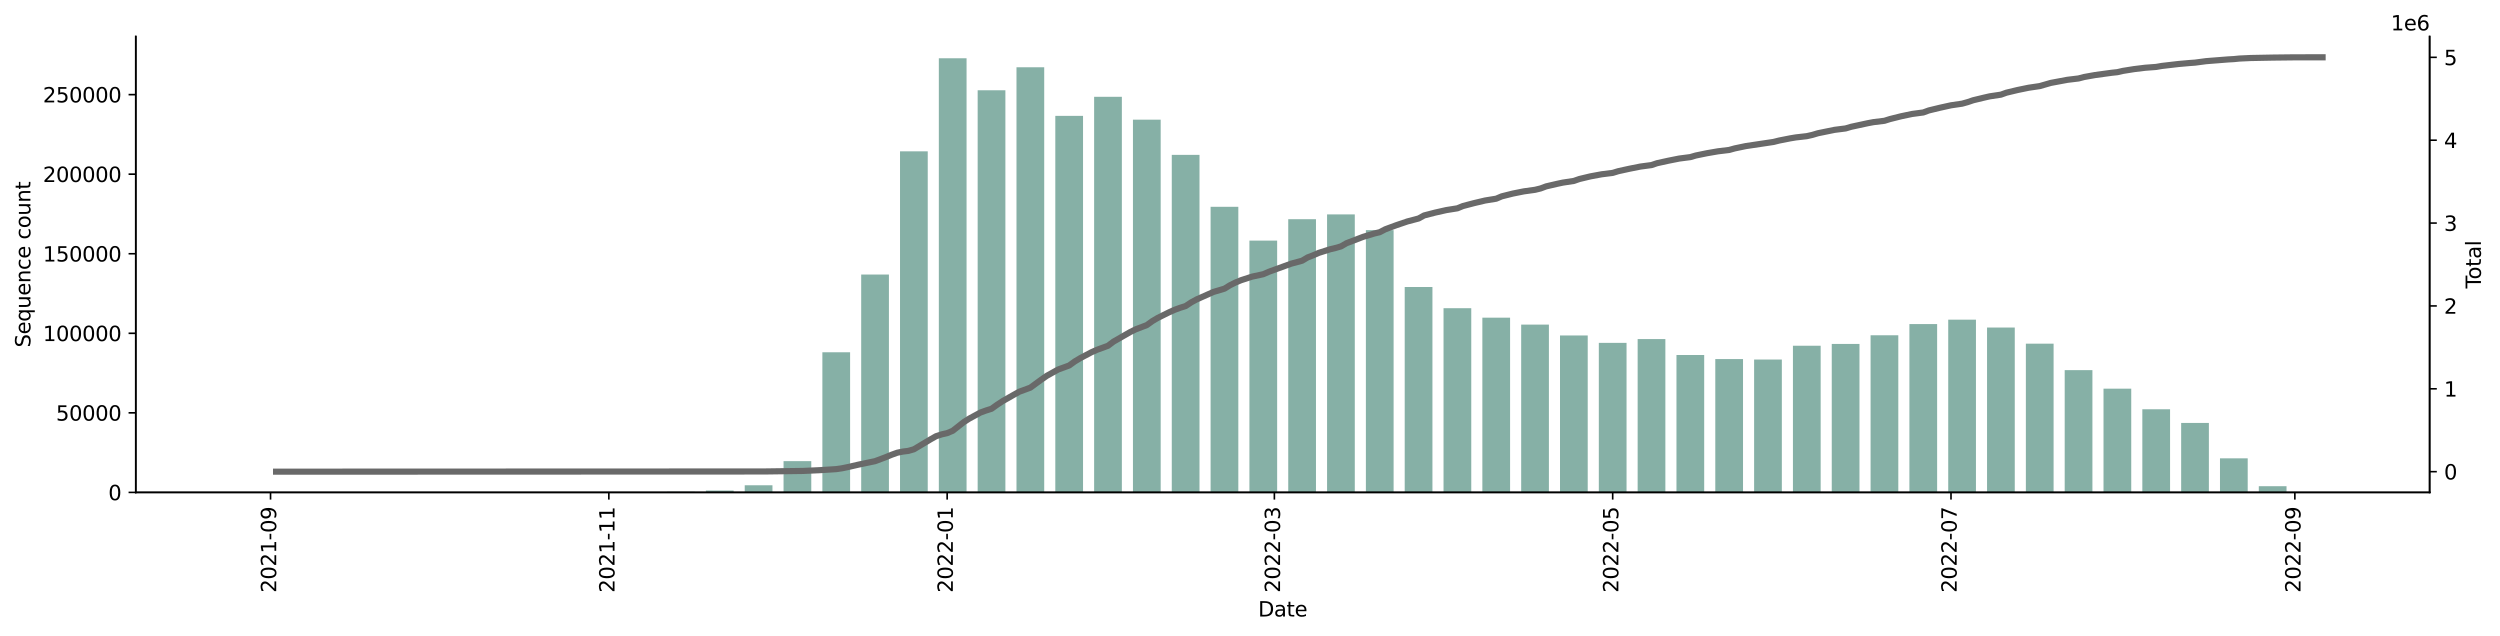 <?xml version="1.0" encoding="utf-8" standalone="no"?>
<!DOCTYPE svg PUBLIC "-//W3C//DTD SVG 1.1//EN"
  "http://www.w3.org/Graphics/SVG/1.1/DTD/svg11.dtd">
<svg xmlns:xlink="http://www.w3.org/1999/xlink" width="1216.294pt" height="309.219pt" viewBox="0 0 1216.294 309.219" xmlns="http://www.w3.org/2000/svg" version="1.1">
 <defs>
  <style type="text/css">*{stroke-linejoin: round; stroke-linecap: butt}</style>
 </defs>
 <g id="figure_1">
  <g id="patch_1">
   <path d="M 0 309.219 
L 1216.294 309.219 
L 1216.294 0 
L 0 0 
z
" style="fill: #ffffff"/>
  </g>
  <g id="axes_1">
   <g id="patch_2">
    <path d="M 66.053 239.558 
L 1182.053 239.558 
L 1182.053 17.798 
L 66.053 17.798 
z
" style="fill: #ffffff"/>
   </g>
   <g id="patch_3">
    <path d="M 116.78 239.558 
L 130.272 239.558 
L 130.272 239.558 
L 116.78 239.558 
z
" clip-path="url(#p173c87bd57)" style="fill: #86b0a6"/>
   </g>
   <g id="patch_4">
    <path d="M 135.668 239.558 
L 149.16 239.558 
L 149.16 239.555 
L 135.668 239.555 
z
" clip-path="url(#p173c87bd57)" style="fill: #86b0a6"/>
   </g>
   <g id="patch_5">
    <path d="M 154.556 239.558 
L 168.047 239.558 
L 168.047 239.555 
L 154.556 239.555 
z
" clip-path="url(#p173c87bd57)" style="fill: #86b0a6"/>
   </g>
   <g id="patch_6">
    <path d="M 173.444 239.558 
L 186.935 239.558 
L 186.935 239.557 
L 173.444 239.557 
z
" clip-path="url(#p173c87bd57)" style="fill: #86b0a6"/>
   </g>
   <g id="patch_7">
    <path d="M 192.332 239.558 
L 205.823 239.558 
L 205.823 239.541 
L 192.332 239.541 
z
" clip-path="url(#p173c87bd57)" style="fill: #86b0a6"/>
   </g>
   <g id="patch_8">
    <path d="M 211.219 239.558 
L 224.711 239.558 
L 224.711 239.554 
L 211.219 239.554 
z
" clip-path="url(#p173c87bd57)" style="fill: #86b0a6"/>
   </g>
   <g id="patch_9">
    <path d="M 230.107 239.558 
L 243.599 239.558 
L 243.599 239.548 
L 230.107 239.548 
z
" clip-path="url(#p173c87bd57)" style="fill: #86b0a6"/>
   </g>
   <g id="patch_10">
    <path d="M 248.995 239.558 
L 262.486 239.558 
L 262.486 239.551 
L 248.995 239.551 
z
" clip-path="url(#p173c87bd57)" style="fill: #86b0a6"/>
   </g>
   <g id="patch_11">
    <path d="M 267.883 239.558 
L 281.374 239.558 
L 281.374 239.545 
L 267.883 239.545 
z
" clip-path="url(#p173c87bd57)" style="fill: #86b0a6"/>
   </g>
   <g id="patch_12">
    <path d="M 286.771 239.558 
L 300.262 239.558 
L 300.262 239.547 
L 286.771 239.547 
z
" clip-path="url(#p173c87bd57)" style="fill: #86b0a6"/>
   </g>
   <g id="patch_13">
    <path d="M 305.659 239.558 
L 319.15 239.558 
L 319.15 239.525 
L 305.659 239.525 
z
" clip-path="url(#p173c87bd57)" style="fill: #86b0a6"/>
   </g>
   <g id="patch_14">
    <path d="M 324.546 239.558 
L 338.038 239.558 
L 338.038 239.272 
L 324.546 239.272 
z
" clip-path="url(#p173c87bd57)" style="fill: #86b0a6"/>
   </g>
   <g id="patch_15">
    <path d="M 343.434 239.558 
L 356.925 239.558 
L 356.925 238.667 
L 343.434 238.667 
z
" clip-path="url(#p173c87bd57)" style="fill: #86b0a6"/>
   </g>
   <g id="patch_16">
    <path d="M 362.322 239.558 
L 375.813 239.558 
L 375.813 236.088 
L 362.322 236.088 
z
" clip-path="url(#p173c87bd57)" style="fill: #86b0a6"/>
   </g>
   <g id="patch_17">
    <path d="M 381.21 239.558 
L 394.701 239.558 
L 394.701 224.344 
L 381.21 224.344 
z
" clip-path="url(#p173c87bd57)" style="fill: #86b0a6"/>
   </g>
   <g id="patch_18">
    <path d="M 400.098 239.558 
L 413.589 239.558 
L 413.589 171.382 
L 400.098 171.382 
z
" clip-path="url(#p173c87bd57)" style="fill: #86b0a6"/>
   </g>
   <g id="patch_19">
    <path d="M 418.985 239.558 
L 432.477 239.558 
L 432.477 133.562 
L 418.985 133.562 
z
" clip-path="url(#p173c87bd57)" style="fill: #86b0a6"/>
   </g>
   <g id="patch_20">
    <path d="M 437.873 239.558 
L 451.365 239.558 
L 451.365 73.622 
L 437.873 73.622 
z
" clip-path="url(#p173c87bd57)" style="fill: #86b0a6"/>
   </g>
   <g id="patch_21">
    <path d="M 456.761 239.558 
L 470.252 239.558 
L 470.252 28.358 
L 456.761 28.358 
z
" clip-path="url(#p173c87bd57)" style="fill: #86b0a6"/>
   </g>
   <g id="patch_22">
    <path d="M 475.649 239.558 
L 489.14 239.558 
L 489.14 43.912 
L 475.649 43.912 
z
" clip-path="url(#p173c87bd57)" style="fill: #86b0a6"/>
   </g>
   <g id="patch_23">
    <path d="M 494.537 239.558 
L 508.028 239.558 
L 508.028 32.71 
L 494.537 32.71 
z
" clip-path="url(#p173c87bd57)" style="fill: #86b0a6"/>
   </g>
   <g id="patch_24">
    <path d="M 513.424 239.558 
L 526.916 239.558 
L 526.916 56.358 
L 513.424 56.358 
z
" clip-path="url(#p173c87bd57)" style="fill: #86b0a6"/>
   </g>
   <g id="patch_25">
    <path d="M 532.312 239.558 
L 545.804 239.558 
L 545.804 47.081 
L 532.312 47.081 
z
" clip-path="url(#p173c87bd57)" style="fill: #86b0a6"/>
   </g>
   <g id="patch_26">
    <path d="M 551.2 239.558 
L 564.691 239.558 
L 564.691 58.218 
L 551.2 58.218 
z
" clip-path="url(#p173c87bd57)" style="fill: #86b0a6"/>
   </g>
   <g id="patch_27">
    <path d="M 570.088 239.558 
L 583.579 239.558 
L 583.579 75.357 
L 570.088 75.357 
z
" clip-path="url(#p173c87bd57)" style="fill: #86b0a6"/>
   </g>
   <g id="patch_28">
    <path d="M 588.976 239.558 
L 602.467 239.558 
L 602.467 100.604 
L 588.976 100.604 
z
" clip-path="url(#p173c87bd57)" style="fill: #86b0a6"/>
   </g>
   <g id="patch_29">
    <path d="M 607.864 239.558 
L 621.355 239.558 
L 621.355 117.07 
L 607.864 117.07 
z
" clip-path="url(#p173c87bd57)" style="fill: #86b0a6"/>
   </g>
   <g id="patch_30">
    <path d="M 626.751 239.558 
L 640.243 239.558 
L 640.243 106.63 
L 626.751 106.63 
z
" clip-path="url(#p173c87bd57)" style="fill: #86b0a6"/>
   </g>
   <g id="patch_31">
    <path d="M 645.639 239.558 
L 659.13 239.558 
L 659.13 104.297 
L 645.639 104.297 
z
" clip-path="url(#p173c87bd57)" style="fill: #86b0a6"/>
   </g>
   <g id="patch_32">
    <path d="M 664.527 239.558 
L 678.018 239.558 
L 678.018 111.955 
L 664.527 111.955 
z
" clip-path="url(#p173c87bd57)" style="fill: #86b0a6"/>
   </g>
   <g id="patch_33">
    <path d="M 683.415 239.558 
L 696.906 239.558 
L 696.906 139.628 
L 683.415 139.628 
z
" clip-path="url(#p173c87bd57)" style="fill: #86b0a6"/>
   </g>
   <g id="patch_34">
    <path d="M 702.303 239.558 
L 715.794 239.558 
L 715.794 149.938 
L 702.303 149.938 
z
" clip-path="url(#p173c87bd57)" style="fill: #86b0a6"/>
   </g>
   <g id="patch_35">
    <path d="M 721.19 239.558 
L 734.682 239.558 
L 734.682 154.548 
L 721.19 154.548 
z
" clip-path="url(#p173c87bd57)" style="fill: #86b0a6"/>
   </g>
   <g id="patch_36">
    <path d="M 740.078 239.558 
L 753.57 239.558 
L 753.57 157.928 
L 740.078 157.928 
z
" clip-path="url(#p173c87bd57)" style="fill: #86b0a6"/>
   </g>
   <g id="patch_37">
    <path d="M 758.966 239.558 
L 772.457 239.558 
L 772.457 163.222 
L 758.966 163.222 
z
" clip-path="url(#p173c87bd57)" style="fill: #86b0a6"/>
   </g>
   <g id="patch_38">
    <path d="M 777.854 239.558 
L 791.345 239.558 
L 791.345 166.812 
L 777.854 166.812 
z
" clip-path="url(#p173c87bd57)" style="fill: #86b0a6"/>
   </g>
   <g id="patch_39">
    <path d="M 796.742 239.558 
L 810.233 239.558 
L 810.233 164.946 
L 796.742 164.946 
z
" clip-path="url(#p173c87bd57)" style="fill: #86b0a6"/>
   </g>
   <g id="patch_40">
    <path d="M 815.63 239.558 
L 829.121 239.558 
L 829.121 172.718 
L 815.63 172.718 
z
" clip-path="url(#p173c87bd57)" style="fill: #86b0a6"/>
   </g>
   <g id="patch_41">
    <path d="M 834.517 239.558 
L 848.009 239.558 
L 848.009 174.707 
L 834.517 174.707 
z
" clip-path="url(#p173c87bd57)" style="fill: #86b0a6"/>
   </g>
   <g id="patch_42">
    <path d="M 853.405 239.558 
L 866.896 239.558 
L 866.896 174.919 
L 853.405 174.919 
z
" clip-path="url(#p173c87bd57)" style="fill: #86b0a6"/>
   </g>
   <g id="patch_43">
    <path d="M 872.293 239.558 
L 885.784 239.558 
L 885.784 168.197 
L 872.293 168.197 
z
" clip-path="url(#p173c87bd57)" style="fill: #86b0a6"/>
   </g>
   <g id="patch_44">
    <path d="M 891.181 239.558 
L 904.672 239.558 
L 904.672 167.327 
L 891.181 167.327 
z
" clip-path="url(#p173c87bd57)" style="fill: #86b0a6"/>
   </g>
   <g id="patch_45">
    <path d="M 910.069 239.558 
L 923.56 239.558 
L 923.56 163.113 
L 910.069 163.113 
z
" clip-path="url(#p173c87bd57)" style="fill: #86b0a6"/>
   </g>
   <g id="patch_46">
    <path d="M 928.956 239.558 
L 942.448 239.558 
L 942.448 157.652 
L 928.956 157.652 
z
" clip-path="url(#p173c87bd57)" style="fill: #86b0a6"/>
   </g>
   <g id="patch_47">
    <path d="M 947.844 239.558 
L 961.336 239.558 
L 961.336 155.518 
L 947.844 155.518 
z
" clip-path="url(#p173c87bd57)" style="fill: #86b0a6"/>
   </g>
   <g id="patch_48">
    <path d="M 966.732 239.558 
L 980.223 239.558 
L 980.223 159.364 
L 966.732 159.364 
z
" clip-path="url(#p173c87bd57)" style="fill: #86b0a6"/>
   </g>
   <g id="patch_49">
    <path d="M 985.62 239.558 
L 999.111 239.558 
L 999.111 167.191 
L 985.62 167.191 
z
" clip-path="url(#p173c87bd57)" style="fill: #86b0a6"/>
   </g>
   <g id="patch_50">
    <path d="M 1004.508 239.558 
L 1017.999 239.558 
L 1017.999 180.06 
L 1004.508 180.06 
z
" clip-path="url(#p173c87bd57)" style="fill: #86b0a6"/>
   </g>
   <g id="patch_51">
    <path d="M 1023.395 239.558 
L 1036.887 239.558 
L 1036.887 189.09 
L 1023.395 189.09 
z
" clip-path="url(#p173c87bd57)" style="fill: #86b0a6"/>
   </g>
   <g id="patch_52">
    <path d="M 1042.283 239.558 
L 1055.775 239.558 
L 1055.775 199.104 
L 1042.283 199.104 
z
" clip-path="url(#p173c87bd57)" style="fill: #86b0a6"/>
   </g>
   <g id="patch_53">
    <path d="M 1061.171 239.558 
L 1074.662 239.558 
L 1074.662 205.763 
L 1061.171 205.763 
z
" clip-path="url(#p173c87bd57)" style="fill: #86b0a6"/>
   </g>
   <g id="patch_54">
    <path d="M 1080.059 239.558 
L 1093.55 239.558 
L 1093.55 222.998 
L 1080.059 222.998 
z
" clip-path="url(#p173c87bd57)" style="fill: #86b0a6"/>
   </g>
   <g id="patch_55">
    <path d="M 1098.947 239.558 
L 1112.438 239.558 
L 1112.438 236.541 
L 1098.947 236.541 
z
" clip-path="url(#p173c87bd57)" style="fill: #86b0a6"/>
   </g>
   <g id="patch_56">
    <path d="M 1117.835 239.558 
L 1131.326 239.558 
L 1131.326 239.479 
L 1117.835 239.479 
z
" clip-path="url(#p173c87bd57)" style="fill: #86b0a6"/>
   </g>
   <g id="matplotlib.axis_1">
    <g id="xtick_1">
     <g id="line2d_1">
      <defs>
       <path id="mea80a60faa" d="M 0 0 
L 0 3.5 
" style="stroke: #000000; stroke-width: 0.8"/>
      </defs>
      <g>
       <use xlink:href="#mea80a60faa" x="131.621" y="239.558" style="stroke: #000000; stroke-width: 0.8"/>
      </g>
     </g>
     <g id="text_1">
      <!-- 2021-09 -->
      <g transform="translate(134.38 288.341)rotate(-90)scale(0.1 -0.1)">
       <defs>
        <path id="DejaVuSans-32" d="M 1228 531 
L 3431 531 
L 3431 0 
L 469 0 
L 469 531 
Q 828 903 1448 1529 
Q 2069 2156 2228 2338 
Q 2531 2678 2651 2914 
Q 2772 3150 2772 3378 
Q 2772 3750 2511 3984 
Q 2250 4219 1831 4219 
Q 1534 4219 1204 4116 
Q 875 4013 500 3803 
L 500 4441 
Q 881 4594 1212 4672 
Q 1544 4750 1819 4750 
Q 2544 4750 2975 4387 
Q 3406 4025 3406 3419 
Q 3406 3131 3298 2873 
Q 3191 2616 2906 2266 
Q 2828 2175 2409 1742 
Q 1991 1309 1228 531 
z
" transform="scale(0.016)"/>
        <path id="DejaVuSans-30" d="M 2034 4250 
Q 1547 4250 1301 3770 
Q 1056 3291 1056 2328 
Q 1056 1369 1301 889 
Q 1547 409 2034 409 
Q 2525 409 2770 889 
Q 3016 1369 3016 2328 
Q 3016 3291 2770 3770 
Q 2525 4250 2034 4250 
z
M 2034 4750 
Q 2819 4750 3233 4129 
Q 3647 3509 3647 2328 
Q 3647 1150 3233 529 
Q 2819 -91 2034 -91 
Q 1250 -91 836 529 
Q 422 1150 422 2328 
Q 422 3509 836 4129 
Q 1250 4750 2034 4750 
z
" transform="scale(0.016)"/>
        <path id="DejaVuSans-31" d="M 794 531 
L 1825 531 
L 1825 4091 
L 703 3866 
L 703 4441 
L 1819 4666 
L 2450 4666 
L 2450 531 
L 3481 531 
L 3481 0 
L 794 0 
L 794 531 
z
" transform="scale(0.016)"/>
        <path id="DejaVuSans-2d" d="M 313 2009 
L 1997 2009 
L 1997 1497 
L 313 1497 
L 313 2009 
z
" transform="scale(0.016)"/>
        <path id="DejaVuSans-39" d="M 703 97 
L 703 672 
Q 941 559 1184 500 
Q 1428 441 1663 441 
Q 2288 441 2617 861 
Q 2947 1281 2994 2138 
Q 2813 1869 2534 1725 
Q 2256 1581 1919 1581 
Q 1219 1581 811 2004 
Q 403 2428 403 3163 
Q 403 3881 828 4315 
Q 1253 4750 1959 4750 
Q 2769 4750 3195 4129 
Q 3622 3509 3622 2328 
Q 3622 1225 3098 567 
Q 2575 -91 1691 -91 
Q 1453 -91 1209 -44 
Q 966 3 703 97 
z
M 1959 2075 
Q 2384 2075 2632 2365 
Q 2881 2656 2881 3163 
Q 2881 3666 2632 3958 
Q 2384 4250 1959 4250 
Q 1534 4250 1286 3958 
Q 1038 3666 1038 3163 
Q 1038 2656 1286 2365 
Q 1534 2075 1959 2075 
z
" transform="scale(0.016)"/>
       </defs>
       <use xlink:href="#DejaVuSans-32"/>
       <use xlink:href="#DejaVuSans-30" x="63.623"/>
       <use xlink:href="#DejaVuSans-32" x="127.246"/>
       <use xlink:href="#DejaVuSans-31" x="190.869"/>
       <use xlink:href="#DejaVuSans-2d" x="254.492"/>
       <use xlink:href="#DejaVuSans-30" x="290.576"/>
       <use xlink:href="#DejaVuSans-39" x="354.199"/>
      </g>
     </g>
    </g>
    <g id="xtick_2">
     <g id="line2d_2">
      <g>
       <use xlink:href="#mea80a60faa" x="296.215" y="239.558" style="stroke: #000000; stroke-width: 0.8"/>
      </g>
     </g>
     <g id="text_2">
      <!-- 2021-11 -->
      <g transform="translate(298.974 288.341)rotate(-90)scale(0.1 -0.1)">
       <use xlink:href="#DejaVuSans-32"/>
       <use xlink:href="#DejaVuSans-30" x="63.623"/>
       <use xlink:href="#DejaVuSans-32" x="127.246"/>
       <use xlink:href="#DejaVuSans-31" x="190.869"/>
       <use xlink:href="#DejaVuSans-2d" x="254.492"/>
       <use xlink:href="#DejaVuSans-31" x="290.576"/>
       <use xlink:href="#DejaVuSans-31" x="354.199"/>
      </g>
     </g>
    </g>
    <g id="xtick_3">
     <g id="line2d_3">
      <g>
       <use xlink:href="#mea80a60faa" x="460.808" y="239.558" style="stroke: #000000; stroke-width: 0.8"/>
      </g>
     </g>
     <g id="text_3">
      <!-- 2022-01 -->
      <g transform="translate(463.568 288.341)rotate(-90)scale(0.1 -0.1)">
       <use xlink:href="#DejaVuSans-32"/>
       <use xlink:href="#DejaVuSans-30" x="63.623"/>
       <use xlink:href="#DejaVuSans-32" x="127.246"/>
       <use xlink:href="#DejaVuSans-32" x="190.869"/>
       <use xlink:href="#DejaVuSans-2d" x="254.492"/>
       <use xlink:href="#DejaVuSans-30" x="290.576"/>
       <use xlink:href="#DejaVuSans-31" x="354.199"/>
      </g>
     </g>
    </g>
    <g id="xtick_4">
     <g id="line2d_4">
      <g>
       <use xlink:href="#mea80a60faa" x="620.006" y="239.558" style="stroke: #000000; stroke-width: 0.8"/>
      </g>
     </g>
     <g id="text_4">
      <!-- 2022-03 -->
      <g transform="translate(622.765 288.341)rotate(-90)scale(0.1 -0.1)">
       <defs>
        <path id="DejaVuSans-33" d="M 2597 2516 
Q 3050 2419 3304 2112 
Q 3559 1806 3559 1356 
Q 3559 666 3084 287 
Q 2609 -91 1734 -91 
Q 1441 -91 1130 -33 
Q 819 25 488 141 
L 488 750 
Q 750 597 1062 519 
Q 1375 441 1716 441 
Q 2309 441 2620 675 
Q 2931 909 2931 1356 
Q 2931 1769 2642 2001 
Q 2353 2234 1838 2234 
L 1294 2234 
L 1294 2753 
L 1863 2753 
Q 2328 2753 2575 2939 
Q 2822 3125 2822 3475 
Q 2822 3834 2567 4026 
Q 2313 4219 1838 4219 
Q 1578 4219 1281 4162 
Q 984 4106 628 3988 
L 628 4550 
Q 988 4650 1302 4700 
Q 1616 4750 1894 4750 
Q 2613 4750 3031 4423 
Q 3450 4097 3450 3541 
Q 3450 3153 3228 2886 
Q 3006 2619 2597 2516 
z
" transform="scale(0.016)"/>
       </defs>
       <use xlink:href="#DejaVuSans-32"/>
       <use xlink:href="#DejaVuSans-30" x="63.623"/>
       <use xlink:href="#DejaVuSans-32" x="127.246"/>
       <use xlink:href="#DejaVuSans-32" x="190.869"/>
       <use xlink:href="#DejaVuSans-2d" x="254.492"/>
       <use xlink:href="#DejaVuSans-30" x="290.576"/>
       <use xlink:href="#DejaVuSans-33" x="354.199"/>
      </g>
     </g>
    </g>
    <g id="xtick_5">
     <g id="line2d_5">
      <g>
       <use xlink:href="#mea80a60faa" x="784.6" y="239.558" style="stroke: #000000; stroke-width: 0.8"/>
      </g>
     </g>
     <g id="text_5">
      <!-- 2022-05 -->
      <g transform="translate(787.359 288.341)rotate(-90)scale(0.1 -0.1)">
       <defs>
        <path id="DejaVuSans-35" d="M 691 4666 
L 3169 4666 
L 3169 4134 
L 1269 4134 
L 1269 2991 
Q 1406 3038 1543 3061 
Q 1681 3084 1819 3084 
Q 2600 3084 3056 2656 
Q 3513 2228 3513 1497 
Q 3513 744 3044 326 
Q 2575 -91 1722 -91 
Q 1428 -91 1123 -41 
Q 819 9 494 109 
L 494 744 
Q 775 591 1075 516 
Q 1375 441 1709 441 
Q 2250 441 2565 725 
Q 2881 1009 2881 1497 
Q 2881 1984 2565 2268 
Q 2250 2553 1709 2553 
Q 1456 2553 1204 2497 
Q 953 2441 691 2322 
L 691 4666 
z
" transform="scale(0.016)"/>
       </defs>
       <use xlink:href="#DejaVuSans-32"/>
       <use xlink:href="#DejaVuSans-30" x="63.623"/>
       <use xlink:href="#DejaVuSans-32" x="127.246"/>
       <use xlink:href="#DejaVuSans-32" x="190.869"/>
       <use xlink:href="#DejaVuSans-2d" x="254.492"/>
       <use xlink:href="#DejaVuSans-30" x="290.576"/>
       <use xlink:href="#DejaVuSans-35" x="354.199"/>
      </g>
     </g>
    </g>
    <g id="xtick_6">
     <g id="line2d_6">
      <g>
       <use xlink:href="#mea80a60faa" x="949.193" y="239.558" style="stroke: #000000; stroke-width: 0.8"/>
      </g>
     </g>
     <g id="text_6">
      <!-- 2022-07 -->
      <g transform="translate(951.953 288.341)rotate(-90)scale(0.1 -0.1)">
       <defs>
        <path id="DejaVuSans-37" d="M 525 4666 
L 3525 4666 
L 3525 4397 
L 1831 0 
L 1172 0 
L 2766 4134 
L 525 4134 
L 525 4666 
z
" transform="scale(0.016)"/>
       </defs>
       <use xlink:href="#DejaVuSans-32"/>
       <use xlink:href="#DejaVuSans-30" x="63.623"/>
       <use xlink:href="#DejaVuSans-32" x="127.246"/>
       <use xlink:href="#DejaVuSans-32" x="190.869"/>
       <use xlink:href="#DejaVuSans-2d" x="254.492"/>
       <use xlink:href="#DejaVuSans-30" x="290.576"/>
       <use xlink:href="#DejaVuSans-37" x="354.199"/>
      </g>
     </g>
    </g>
    <g id="xtick_7">
     <g id="line2d_7">
      <g>
       <use xlink:href="#mea80a60faa" x="1116.485" y="239.558" style="stroke: #000000; stroke-width: 0.8"/>
      </g>
     </g>
     <g id="text_7">
      <!-- 2022-09 -->
      <g transform="translate(1119.245 288.341)rotate(-90)scale(0.1 -0.1)">
       <use xlink:href="#DejaVuSans-32"/>
       <use xlink:href="#DejaVuSans-30" x="63.623"/>
       <use xlink:href="#DejaVuSans-32" x="127.246"/>
       <use xlink:href="#DejaVuSans-32" x="190.869"/>
       <use xlink:href="#DejaVuSans-2d" x="254.492"/>
       <use xlink:href="#DejaVuSans-30" x="290.576"/>
       <use xlink:href="#DejaVuSans-39" x="354.199"/>
      </g>
     </g>
    </g>
    <g id="text_8">
     <!-- Date -->
     <g transform="translate(612.102 299.94)scale(0.1 -0.1)">
      <defs>
       <path id="DejaVuSans-44" d="M 1259 4147 
L 1259 519 
L 2022 519 
Q 2988 519 3436 956 
Q 3884 1394 3884 2338 
Q 3884 3275 3436 3711 
Q 2988 4147 2022 4147 
L 1259 4147 
z
M 628 4666 
L 1925 4666 
Q 3281 4666 3915 4102 
Q 4550 3538 4550 2338 
Q 4550 1131 3912 565 
Q 3275 0 1925 0 
L 628 0 
L 628 4666 
z
" transform="scale(0.016)"/>
       <path id="DejaVuSans-61" d="M 2194 1759 
Q 1497 1759 1228 1600 
Q 959 1441 959 1056 
Q 959 750 1161 570 
Q 1363 391 1709 391 
Q 2188 391 2477 730 
Q 2766 1069 2766 1631 
L 2766 1759 
L 2194 1759 
z
M 3341 1997 
L 3341 0 
L 2766 0 
L 2766 531 
Q 2569 213 2275 61 
Q 1981 -91 1556 -91 
Q 1019 -91 701 211 
Q 384 513 384 1019 
Q 384 1609 779 1909 
Q 1175 2209 1959 2209 
L 2766 2209 
L 2766 2266 
Q 2766 2663 2505 2880 
Q 2244 3097 1772 3097 
Q 1472 3097 1187 3025 
Q 903 2953 641 2809 
L 641 3341 
Q 956 3463 1253 3523 
Q 1550 3584 1831 3584 
Q 2591 3584 2966 3190 
Q 3341 2797 3341 1997 
z
" transform="scale(0.016)"/>
       <path id="DejaVuSans-74" d="M 1172 4494 
L 1172 3500 
L 2356 3500 
L 2356 3053 
L 1172 3053 
L 1172 1153 
Q 1172 725 1289 603 
Q 1406 481 1766 481 
L 2356 481 
L 2356 0 
L 1766 0 
Q 1100 0 847 248 
Q 594 497 594 1153 
L 594 3053 
L 172 3053 
L 172 3500 
L 594 3500 
L 594 4494 
L 1172 4494 
z
" transform="scale(0.016)"/>
       <path id="DejaVuSans-65" d="M 3597 1894 
L 3597 1613 
L 953 1613 
Q 991 1019 1311 708 
Q 1631 397 2203 397 
Q 2534 397 2845 478 
Q 3156 559 3463 722 
L 3463 178 
Q 3153 47 2828 -22 
Q 2503 -91 2169 -91 
Q 1331 -91 842 396 
Q 353 884 353 1716 
Q 353 2575 817 3079 
Q 1281 3584 2069 3584 
Q 2775 3584 3186 3129 
Q 3597 2675 3597 1894 
z
M 3022 2063 
Q 3016 2534 2758 2815 
Q 2500 3097 2075 3097 
Q 1594 3097 1305 2825 
Q 1016 2553 972 2059 
L 3022 2063 
z
" transform="scale(0.016)"/>
      </defs>
      <use xlink:href="#DejaVuSans-44"/>
      <use xlink:href="#DejaVuSans-61" x="77.002"/>
      <use xlink:href="#DejaVuSans-74" x="138.281"/>
      <use xlink:href="#DejaVuSans-65" x="177.49"/>
     </g>
    </g>
   </g>
   <g id="matplotlib.axis_2">
    <g id="ytick_1">
     <g id="line2d_8">
      <defs>
       <path id="m02dcfdb513" d="M 0 0 
L -3.5 0 
" style="stroke: #000000; stroke-width: 0.8"/>
      </defs>
      <g>
       <use xlink:href="#m02dcfdb513" x="66.053" y="239.558" style="stroke: #000000; stroke-width: 0.8"/>
      </g>
     </g>
     <g id="text_9">
      <!-- 0 -->
      <g transform="translate(52.691 243.358)scale(0.1 -0.1)">
       <use xlink:href="#DejaVuSans-30"/>
      </g>
     </g>
    </g>
    <g id="ytick_2">
     <g id="line2d_9">
      <g>
       <use xlink:href="#m02dcfdb513" x="66.053" y="200.854" style="stroke: #000000; stroke-width: 0.8"/>
      </g>
     </g>
     <g id="text_10">
      <!-- 50000 -->
      <g transform="translate(27.241 204.653)scale(0.1 -0.1)">
       <use xlink:href="#DejaVuSans-35"/>
       <use xlink:href="#DejaVuSans-30" x="63.623"/>
       <use xlink:href="#DejaVuSans-30" x="127.246"/>
       <use xlink:href="#DejaVuSans-30" x="190.869"/>
       <use xlink:href="#DejaVuSans-30" x="254.492"/>
      </g>
     </g>
    </g>
    <g id="ytick_3">
     <g id="line2d_10">
      <g>
       <use xlink:href="#m02dcfdb513" x="66.053" y="162.149" style="stroke: #000000; stroke-width: 0.8"/>
      </g>
     </g>
     <g id="text_11">
      <!-- 100000 -->
      <g transform="translate(20.878 165.948)scale(0.1 -0.1)">
       <use xlink:href="#DejaVuSans-31"/>
       <use xlink:href="#DejaVuSans-30" x="63.623"/>
       <use xlink:href="#DejaVuSans-30" x="127.246"/>
       <use xlink:href="#DejaVuSans-30" x="190.869"/>
       <use xlink:href="#DejaVuSans-30" x="254.492"/>
       <use xlink:href="#DejaVuSans-30" x="318.115"/>
      </g>
     </g>
    </g>
    <g id="ytick_4">
     <g id="line2d_11">
      <g>
       <use xlink:href="#m02dcfdb513" x="66.053" y="123.444" style="stroke: #000000; stroke-width: 0.8"/>
      </g>
     </g>
     <g id="text_12">
      <!-- 150000 -->
      <g transform="translate(20.878 127.243)scale(0.1 -0.1)">
       <use xlink:href="#DejaVuSans-31"/>
       <use xlink:href="#DejaVuSans-35" x="63.623"/>
       <use xlink:href="#DejaVuSans-30" x="127.246"/>
       <use xlink:href="#DejaVuSans-30" x="190.869"/>
       <use xlink:href="#DejaVuSans-30" x="254.492"/>
       <use xlink:href="#DejaVuSans-30" x="318.115"/>
      </g>
     </g>
    </g>
    <g id="ytick_5">
     <g id="line2d_12">
      <g>
       <use xlink:href="#m02dcfdb513" x="66.053" y="84.739" style="stroke: #000000; stroke-width: 0.8"/>
      </g>
     </g>
     <g id="text_13">
      <!-- 200000 -->
      <g transform="translate(20.878 88.538)scale(0.1 -0.1)">
       <use xlink:href="#DejaVuSans-32"/>
       <use xlink:href="#DejaVuSans-30" x="63.623"/>
       <use xlink:href="#DejaVuSans-30" x="127.246"/>
       <use xlink:href="#DejaVuSans-30" x="190.869"/>
       <use xlink:href="#DejaVuSans-30" x="254.492"/>
       <use xlink:href="#DejaVuSans-30" x="318.115"/>
      </g>
     </g>
    </g>
    <g id="ytick_6">
     <g id="line2d_13">
      <g>
       <use xlink:href="#m02dcfdb513" x="66.053" y="46.034" style="stroke: #000000; stroke-width: 0.8"/>
      </g>
     </g>
     <g id="text_14">
      <!-- 250000 -->
      <g transform="translate(20.878 49.833)scale(0.1 -0.1)">
       <use xlink:href="#DejaVuSans-32"/>
       <use xlink:href="#DejaVuSans-35" x="63.623"/>
       <use xlink:href="#DejaVuSans-30" x="127.246"/>
       <use xlink:href="#DejaVuSans-30" x="190.869"/>
       <use xlink:href="#DejaVuSans-30" x="254.492"/>
       <use xlink:href="#DejaVuSans-30" x="318.115"/>
      </g>
     </g>
    </g>
    <g id="text_15">
     <!-- Sequence count -->
     <g transform="translate(14.798 169.039)rotate(-90)scale(0.1 -0.1)">
      <defs>
       <path id="DejaVuSans-53" d="M 3425 4513 
L 3425 3897 
Q 3066 4069 2747 4153 
Q 2428 4238 2131 4238 
Q 1616 4238 1336 4038 
Q 1056 3838 1056 3469 
Q 1056 3159 1242 3001 
Q 1428 2844 1947 2747 
L 2328 2669 
Q 3034 2534 3370 2195 
Q 3706 1856 3706 1288 
Q 3706 609 3251 259 
Q 2797 -91 1919 -91 
Q 1588 -91 1214 -16 
Q 841 59 441 206 
L 441 856 
Q 825 641 1194 531 
Q 1563 422 1919 422 
Q 2459 422 2753 634 
Q 3047 847 3047 1241 
Q 3047 1584 2836 1778 
Q 2625 1972 2144 2069 
L 1759 2144 
Q 1053 2284 737 2584 
Q 422 2884 422 3419 
Q 422 4038 858 4394 
Q 1294 4750 2059 4750 
Q 2388 4750 2728 4690 
Q 3069 4631 3425 4513 
z
" transform="scale(0.016)"/>
       <path id="DejaVuSans-71" d="M 947 1747 
Q 947 1113 1208 752 
Q 1469 391 1925 391 
Q 2381 391 2643 752 
Q 2906 1113 2906 1747 
Q 2906 2381 2643 2742 
Q 2381 3103 1925 3103 
Q 1469 3103 1208 2742 
Q 947 2381 947 1747 
z
M 2906 525 
Q 2725 213 2448 61 
Q 2172 -91 1784 -91 
Q 1150 -91 751 415 
Q 353 922 353 1747 
Q 353 2572 751 3078 
Q 1150 3584 1784 3584 
Q 2172 3584 2448 3432 
Q 2725 3281 2906 2969 
L 2906 3500 
L 3481 3500 
L 3481 -1331 
L 2906 -1331 
L 2906 525 
z
" transform="scale(0.016)"/>
       <path id="DejaVuSans-75" d="M 544 1381 
L 544 3500 
L 1119 3500 
L 1119 1403 
Q 1119 906 1312 657 
Q 1506 409 1894 409 
Q 2359 409 2629 706 
Q 2900 1003 2900 1516 
L 2900 3500 
L 3475 3500 
L 3475 0 
L 2900 0 
L 2900 538 
Q 2691 219 2414 64 
Q 2138 -91 1772 -91 
Q 1169 -91 856 284 
Q 544 659 544 1381 
z
M 1991 3584 
L 1991 3584 
z
" transform="scale(0.016)"/>
       <path id="DejaVuSans-6e" d="M 3513 2113 
L 3513 0 
L 2938 0 
L 2938 2094 
Q 2938 2591 2744 2837 
Q 2550 3084 2163 3084 
Q 1697 3084 1428 2787 
Q 1159 2491 1159 1978 
L 1159 0 
L 581 0 
L 581 3500 
L 1159 3500 
L 1159 2956 
Q 1366 3272 1645 3428 
Q 1925 3584 2291 3584 
Q 2894 3584 3203 3211 
Q 3513 2838 3513 2113 
z
" transform="scale(0.016)"/>
       <path id="DejaVuSans-63" d="M 3122 3366 
L 3122 2828 
Q 2878 2963 2633 3030 
Q 2388 3097 2138 3097 
Q 1578 3097 1268 2742 
Q 959 2388 959 1747 
Q 959 1106 1268 751 
Q 1578 397 2138 397 
Q 2388 397 2633 464 
Q 2878 531 3122 666 
L 3122 134 
Q 2881 22 2623 -34 
Q 2366 -91 2075 -91 
Q 1284 -91 818 406 
Q 353 903 353 1747 
Q 353 2603 823 3093 
Q 1294 3584 2113 3584 
Q 2378 3584 2631 3529 
Q 2884 3475 3122 3366 
z
" transform="scale(0.016)"/>
       <path id="DejaVuSans-20" transform="scale(0.016)"/>
       <path id="DejaVuSans-6f" d="M 1959 3097 
Q 1497 3097 1228 2736 
Q 959 2375 959 1747 
Q 959 1119 1226 758 
Q 1494 397 1959 397 
Q 2419 397 2687 759 
Q 2956 1122 2956 1747 
Q 2956 2369 2687 2733 
Q 2419 3097 1959 3097 
z
M 1959 3584 
Q 2709 3584 3137 3096 
Q 3566 2609 3566 1747 
Q 3566 888 3137 398 
Q 2709 -91 1959 -91 
Q 1206 -91 779 398 
Q 353 888 353 1747 
Q 353 2609 779 3096 
Q 1206 3584 1959 3584 
z
" transform="scale(0.016)"/>
      </defs>
      <use xlink:href="#DejaVuSans-53"/>
      <use xlink:href="#DejaVuSans-65" x="63.477"/>
      <use xlink:href="#DejaVuSans-71" x="125"/>
      <use xlink:href="#DejaVuSans-75" x="188.477"/>
      <use xlink:href="#DejaVuSans-65" x="251.855"/>
      <use xlink:href="#DejaVuSans-6e" x="313.379"/>
      <use xlink:href="#DejaVuSans-63" x="376.758"/>
      <use xlink:href="#DejaVuSans-65" x="431.738"/>
      <use xlink:href="#DejaVuSans-20" x="493.262"/>
      <use xlink:href="#DejaVuSans-63" x="525.049"/>
      <use xlink:href="#DejaVuSans-6f" x="580.029"/>
      <use xlink:href="#DejaVuSans-75" x="641.211"/>
      <use xlink:href="#DejaVuSans-6e" x="704.59"/>
      <use xlink:href="#DejaVuSans-74" x="767.969"/>
     </g>
    </g>
   </g>
   <g id="patch_57">
    <path d="M 66.053 239.558 
L 66.053 17.798 
" style="fill: none; stroke: #000000; stroke-width: 0.8; stroke-linejoin: miter; stroke-linecap: square"/>
   </g>
   <g id="patch_58">
    <path d="M 1182.053 239.558 
L 1182.053 17.798 
" style="fill: none; stroke: #000000; stroke-width: 0.8; stroke-linejoin: miter; stroke-linecap: square"/>
   </g>
   <g id="patch_59">
    <path d="M 66.053 239.558 
L 1182.053 239.558 
" style="fill: none; stroke: #000000; stroke-width: 0.8; stroke-linejoin: miter; stroke-linecap: square"/>
   </g>
  </g>
  <g id="axes_2">
   <g id="matplotlib.axis_3">
    <g id="ytick_7">
     <g id="line2d_14">
      <defs>
       <path id="m27450aaf9b" d="M 0 0 
L 3.5 0 
" style="stroke: #000000; stroke-width: 0.8"/>
      </defs>
      <g>
       <use xlink:href="#m27450aaf9b" x="1182.053" y="229.478" style="stroke: #000000; stroke-width: 0.8"/>
      </g>
     </g>
     <g id="text_16">
      <!-- 0 -->
      <g transform="translate(1189.053 233.278)scale(0.1 -0.1)">
       <use xlink:href="#DejaVuSans-30"/>
      </g>
     </g>
    </g>
    <g id="ytick_8">
     <g id="line2d_15">
      <g>
       <use xlink:href="#m27450aaf9b" x="1182.053" y="189.162" style="stroke: #000000; stroke-width: 0.8"/>
      </g>
     </g>
     <g id="text_17">
      <!-- 1 -->
      <g transform="translate(1189.053 192.962)scale(0.1 -0.1)">
       <use xlink:href="#DejaVuSans-31"/>
      </g>
     </g>
    </g>
    <g id="ytick_9">
     <g id="line2d_16">
      <g>
       <use xlink:href="#m27450aaf9b" x="1182.053" y="148.846" style="stroke: #000000; stroke-width: 0.8"/>
      </g>
     </g>
     <g id="text_18">
      <!-- 2 -->
      <g transform="translate(1189.053 152.646)scale(0.1 -0.1)">
       <use xlink:href="#DejaVuSans-32"/>
      </g>
     </g>
    </g>
    <g id="ytick_10">
     <g id="line2d_17">
      <g>
       <use xlink:href="#m27450aaf9b" x="1182.053" y="108.53" style="stroke: #000000; stroke-width: 0.8"/>
      </g>
     </g>
     <g id="text_19">
      <!-- 3 -->
      <g transform="translate(1189.053 112.33)scale(0.1 -0.1)">
       <use xlink:href="#DejaVuSans-33"/>
      </g>
     </g>
    </g>
    <g id="ytick_11">
     <g id="line2d_18">
      <g>
       <use xlink:href="#m27450aaf9b" x="1182.053" y="68.214" style="stroke: #000000; stroke-width: 0.8"/>
      </g>
     </g>
     <g id="text_20">
      <!-- 4 -->
      <g transform="translate(1189.053 72.014)scale(0.1 -0.1)">
       <defs>
        <path id="DejaVuSans-34" d="M 2419 4116 
L 825 1625 
L 2419 1625 
L 2419 4116 
z
M 2253 4666 
L 3047 4666 
L 3047 1625 
L 3713 1625 
L 3713 1100 
L 3047 1100 
L 3047 0 
L 2419 0 
L 2419 1100 
L 313 1100 
L 313 1709 
L 2253 4666 
z
" transform="scale(0.016)"/>
       </defs>
       <use xlink:href="#DejaVuSans-34"/>
      </g>
     </g>
    </g>
    <g id="ytick_12">
     <g id="line2d_19">
      <g>
       <use xlink:href="#m27450aaf9b" x="1182.053" y="27.898" style="stroke: #000000; stroke-width: 0.8"/>
      </g>
     </g>
     <g id="text_21">
      <!-- 5 -->
      <g transform="translate(1189.053 31.698)scale(0.1 -0.1)">
       <use xlink:href="#DejaVuSans-35"/>
      </g>
     </g>
    </g>
    <g id="text_22">
     <!-- Total -->
     <g transform="translate(1207.014 140.355)rotate(-90)scale(0.1 -0.1)">
      <defs>
       <path id="DejaVuSans-54" d="M -19 4666 
L 3928 4666 
L 3928 4134 
L 2272 4134 
L 2272 0 
L 1638 0 
L 1638 4134 
L -19 4134 
L -19 4666 
z
" transform="scale(0.016)"/>
       <path id="DejaVuSans-6c" d="M 603 4863 
L 1178 4863 
L 1178 0 
L 603 0 
L 603 4863 
z
" transform="scale(0.016)"/>
      </defs>
      <use xlink:href="#DejaVuSans-54"/>
      <use xlink:href="#DejaVuSans-6f" x="44.084"/>
      <use xlink:href="#DejaVuSans-74" x="105.266"/>
      <use xlink:href="#DejaVuSans-61" x="144.475"/>
      <use xlink:href="#DejaVuSans-6c" x="205.754"/>
     </g>
    </g>
    <g id="text_23">
     <!-- 1e6 -->
     <g transform="translate(1163.175 14.798)scale(0.1 -0.1)">
      <defs>
       <path id="DejaVuSans-36" d="M 2113 2584 
Q 1688 2584 1439 2293 
Q 1191 2003 1191 1497 
Q 1191 994 1439 701 
Q 1688 409 2113 409 
Q 2538 409 2786 701 
Q 3034 994 3034 1497 
Q 3034 2003 2786 2293 
Q 2538 2584 2113 2584 
z
M 3366 4563 
L 3366 3988 
Q 3128 4100 2886 4159 
Q 2644 4219 2406 4219 
Q 1781 4219 1451 3797 
Q 1122 3375 1075 2522 
Q 1259 2794 1537 2939 
Q 1816 3084 2150 3084 
Q 2853 3084 3261 2657 
Q 3669 2231 3669 1497 
Q 3669 778 3244 343 
Q 2819 -91 2113 -91 
Q 1303 -91 875 529 
Q 447 1150 447 2328 
Q 447 3434 972 4092 
Q 1497 4750 2381 4750 
Q 2619 4750 2861 4703 
Q 3103 4656 3366 4563 
z
" transform="scale(0.016)"/>
      </defs>
      <use xlink:href="#DejaVuSans-31"/>
      <use xlink:href="#DejaVuSans-65" x="63.623"/>
      <use xlink:href="#DejaVuSans-36" x="125.146"/>
     </g>
    </g>
   </g>
   <g id="line2d_20">
    <path d="M 134.319 229.478 
L 371.766 229.382 
L 390.654 229.119 
L 398.748 228.752 
L 406.843 228.24 
L 409.542 227.846 
L 412.24 227.299 
L 417.636 226.062 
L 425.731 224.366 
L 431.128 222.341 
L 433.826 221.229 
L 436.524 220.253 
L 439.222 219.704 
L 441.921 219.367 
L 444.619 218.59 
L 452.714 213.757 
L 455.412 212.225 
L 458.11 211.339 
L 460.808 210.725 
L 463.507 209.589 
L 468.903 205.344 
L 471.601 203.633 
L 476.998 200.711 
L 479.696 199.726 
L 482.395 198.876 
L 485.093 196.936 
L 487.791 195.161 
L 493.188 192.086 
L 495.886 190.586 
L 501.282 188.599 
L 506.679 184.643 
L 509.377 182.786 
L 514.774 179.789 
L 520.17 177.816 
L 522.868 175.867 
L 525.567 174.24 
L 530.963 171.395 
L 533.661 170.199 
L 539.058 168.224 
L 541.756 166.193 
L 549.851 161.55 
L 552.549 160.218 
L 557.946 158.169 
L 560.644 156.217 
L 563.342 154.628 
L 568.739 151.951 
L 571.437 150.74 
L 574.135 149.753 
L 576.834 148.902 
L 579.532 147.113 
L 582.23 145.646 
L 590.325 142.049 
L 595.721 140.438 
L 598.42 138.776 
L 601.118 137.438 
L 603.816 136.319 
L 609.213 134.572 
L 614.609 133.411 
L 617.307 132.227 
L 628.101 128.306 
L 633.497 126.836 
L 636.195 125.236 
L 638.894 124.202 
L 641.592 123.028 
L 646.988 121.311 
L 649.687 120.662 
L 652.385 119.89 
L 655.083 118.333 
L 663.178 115.234 
L 668.574 113.617 
L 671.273 112.964 
L 673.971 111.55 
L 679.367 109.552 
L 684.764 107.721 
L 690.16 106.306 
L 692.859 104.818 
L 698.255 103.427 
L 703.652 102.21 
L 709.048 101.35 
L 711.747 100.24 
L 717.143 98.826 
L 722.54 97.547 
L 727.936 96.667 
L 730.634 95.52 
L 736.031 94.169 
L 741.427 93.092 
L 746.824 92.343 
L 749.522 91.683 
L 752.22 90.676 
L 757.617 89.425 
L 760.315 88.848 
L 765.712 88.021 
L 768.41 87.087 
L 773.807 85.796 
L 779.203 84.796 
L 784.6 84.118 
L 787.298 83.291 
L 792.694 82.108 
L 798.091 81.032 
L 803.487 80.312 
L 806.186 79.4 
L 811.582 78.213 
L 816.979 77.136 
L 822.375 76.437 
L 825.073 75.65 
L 830.47 74.544 
L 835.866 73.611 
L 841.263 72.959 
L 843.961 72.206 
L 849.358 71.078 
L 862.849 69.059 
L 865.547 68.382 
L 870.944 67.315 
L 873.642 66.864 
L 879.039 66.242 
L 881.737 65.636 
L 884.435 64.829 
L 892.53 63.176 
L 897.926 62.488 
L 900.625 61.687 
L 908.719 59.939 
L 911.418 59.427 
L 916.814 58.764 
L 919.513 57.92 
L 924.909 56.569 
L 930.306 55.437 
L 935.702 54.716 
L 938.4 53.731 
L 943.797 52.427 
L 949.193 51.233 
L 954.59 50.44 
L 957.288 49.686 
L 959.986 48.771 
L 965.383 47.475 
L 968.081 46.86 
L 973.478 46.054 
L 976.176 45.087 
L 981.572 43.794 
L 986.969 42.685 
L 992.366 41.888 
L 997.762 40.331 
L 1005.857 38.825 
L 1011.253 38.171 
L 1013.952 37.465 
L 1019.348 36.5 
L 1027.443 35.398 
L 1030.141 35.111 
L 1032.839 34.49 
L 1038.236 33.627 
L 1043.632 32.966 
L 1049.029 32.559 
L 1051.727 32.085 
L 1059.822 31.144 
L 1065.219 30.662 
L 1067.917 30.468 
L 1073.313 29.753 
L 1084.106 28.902 
L 1086.805 28.752 
L 1089.503 28.482 
L 1094.899 28.227 
L 1105.692 28.016 
L 1116.485 27.889 
L 1129.977 27.878 
L 1129.977 27.878 
" clip-path="url(#p173c87bd57)" style="fill: none; stroke: #696969; stroke-width: 3; stroke-linecap: square"/>
   </g>
   <g id="patch_60">
    <path d="M 66.053 239.558 
L 66.053 17.798 
" style="fill: none; stroke: #000000; stroke-width: 0.8; stroke-linejoin: miter; stroke-linecap: square"/>
   </g>
   <g id="patch_61">
    <path d="M 1182.053 239.558 
L 1182.053 17.798 
" style="fill: none; stroke: #000000; stroke-width: 0.8; stroke-linejoin: miter; stroke-linecap: square"/>
   </g>
   <g id="patch_62">
    <path d="M 66.053 239.558 
L 1182.053 239.558 
" style="fill: none; stroke: #000000; stroke-width: 0.8; stroke-linejoin: miter; stroke-linecap: square"/>
   </g>
  </g>
 </g>
 <defs>
  <clipPath id="p173c87bd57">
   <rect x="66.053" y="17.798" width="1116" height="221.76"/>
  </clipPath>
 </defs>
</svg>
